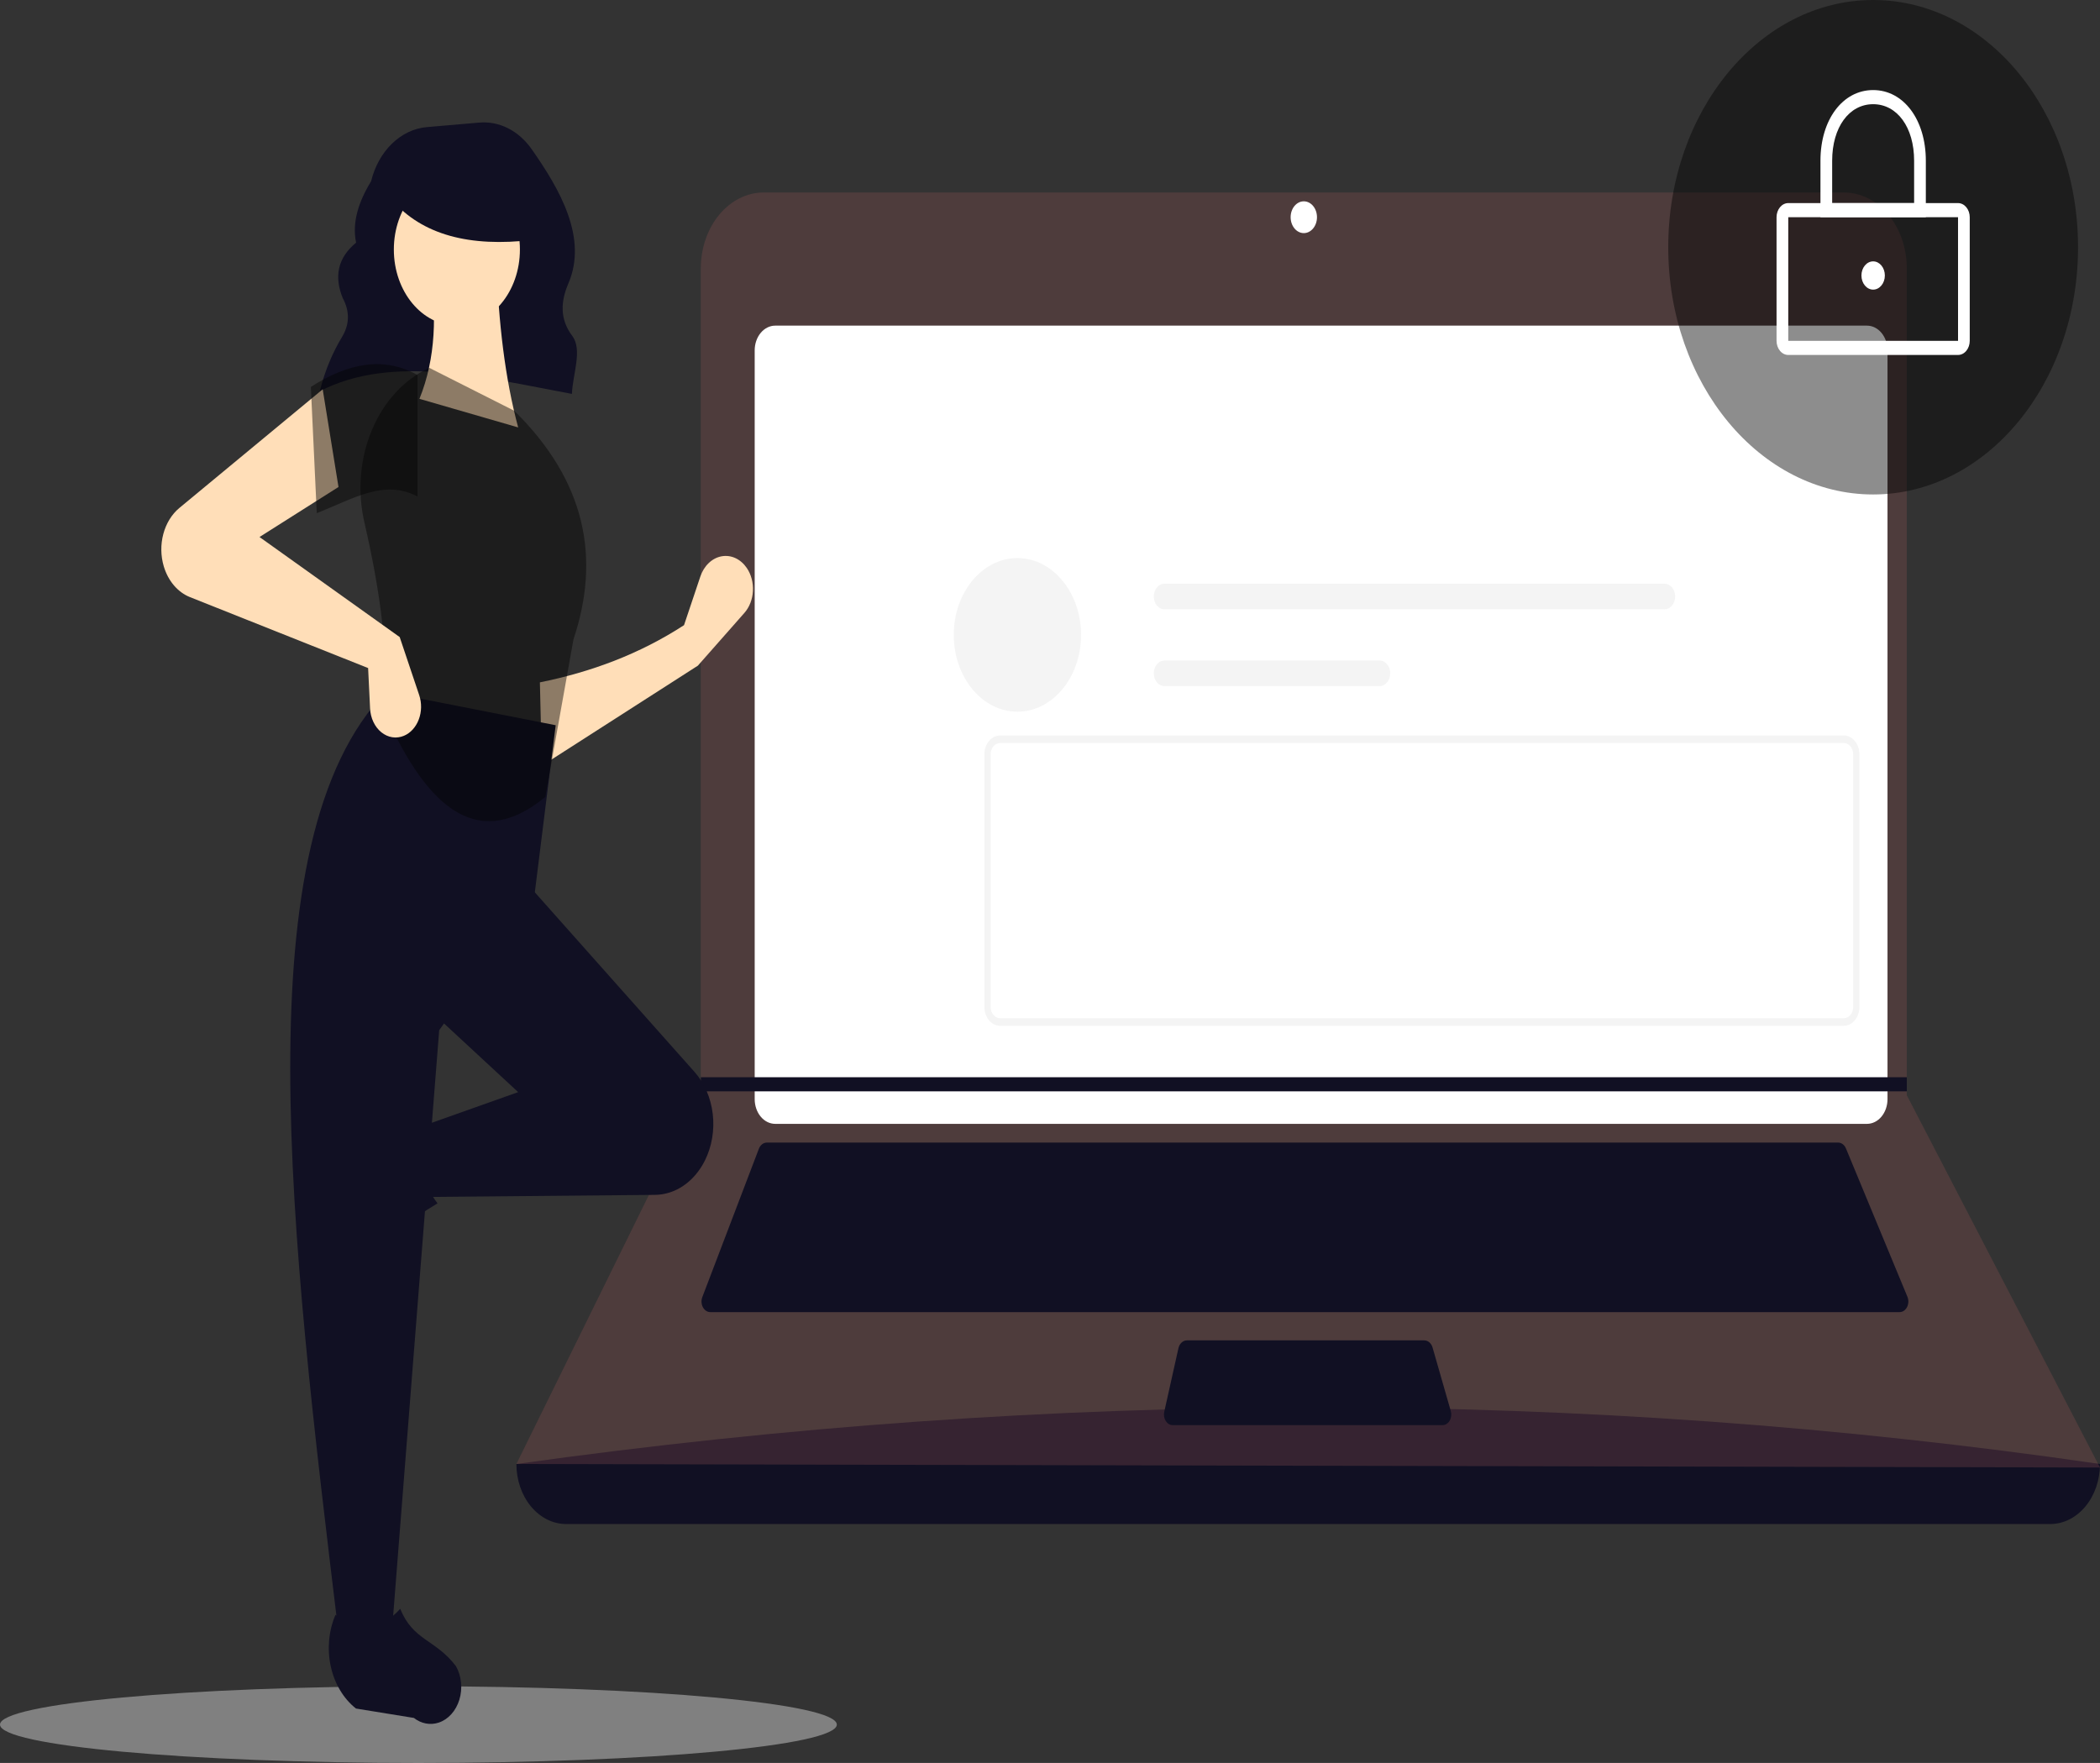 <svg width="374" height="314" viewBox="0 0 374 314" fill="none" xmlns="http://www.w3.org/2000/svg">
<rect x="0" y="0" width="374" height="314" fill="#333333" stroke="none"/>
<g clip-path="url(#clip0)">
<path d="M74.517 314C115.672 314 149.034 310.942 149.034 307.171C149.034 303.399 115.672 300.341 74.517 300.341C33.362 300.341 0 303.399 0 307.171C0 310.942 33.362 314 74.517 314Z" fill="#E6E6E6" fill-opacity="0.43"/>
<path d="M56.959 69.671C69.928 63.015 86.08 67.232 101.854 70.159C102.001 66.615 103.78 62.301 101.916 59.828C99.652 56.824 99.86 53.667 101.223 50.492C104.707 42.374 99.715 33.735 94.675 26.553C93.539 24.937 92.103 23.668 90.484 22.848C88.865 22.028 87.109 21.681 85.358 21.834L76.021 22.638C73.749 22.834 71.58 23.863 69.806 25.586C68.031 27.31 66.735 29.646 66.091 32.283C63.862 35.942 62.669 39.59 63.42 43.22C60.081 45.974 59.52 49.298 61.02 53.046C62.292 55.405 62.279 57.702 60.962 59.935C59.233 62.782 57.908 65.957 57.043 69.329L56.959 69.671Z" fill="#111023"/>
<path d="M365.138 271.448H100.83C98.479 271.448 96.225 270.321 94.563 268.316C92.901 266.31 91.967 263.59 91.967 260.754C187.779 247.317 281.79 247.317 374 260.754C374 263.59 373.066 266.31 371.404 268.316C369.742 270.321 367.488 271.448 365.138 271.448Z" fill="#111023"/>
<path d="M374 261.383L91.967 260.754L124.654 194.386L124.81 194.071V47.804C124.81 46.028 125.1 44.27 125.663 42.63C126.226 40.99 127.051 39.499 128.091 38.244C129.132 36.989 130.367 35.993 131.726 35.314C133.085 34.634 134.542 34.285 136.013 34.285H328.39C329.861 34.285 331.318 34.634 332.677 35.314C334.037 35.993 335.272 36.989 336.312 38.244C337.352 39.499 338.178 40.99 338.74 42.63C339.303 44.27 339.593 46.028 339.593 47.804V195.078L374 261.383Z" fill="#935555" fill-opacity="0.29"/>
<path d="M138.055 58C137.088 58.001 136.16 58.466 135.476 59.291C134.792 60.117 134.407 61.236 134.406 62.404V195.768C134.407 196.936 134.792 198.055 135.476 198.881C136.16 199.706 137.088 200.171 138.055 200.172H332.507C333.474 200.171 334.402 199.706 335.086 198.881C335.77 198.055 336.155 196.936 336.156 195.768V62.404C336.155 61.236 335.77 60.117 335.086 59.291C334.402 58.466 333.474 58.001 332.507 58H138.055Z" fill="white"/>
<path d="M136.573 203.507C136.274 203.508 135.981 203.612 135.729 203.806C135.478 204.001 135.277 204.278 135.152 204.606L125.08 231.027C124.97 231.315 124.922 231.631 124.941 231.947C124.959 232.262 125.042 232.568 125.184 232.834C125.325 233.101 125.52 233.32 125.75 233.472C125.98 233.624 126.238 233.703 126.501 233.703H338.305C338.571 233.703 338.833 233.621 339.066 233.464C339.299 233.308 339.495 233.082 339.635 232.808C339.775 232.534 339.855 232.222 339.867 231.901C339.879 231.579 339.822 231.26 339.703 230.972L328.755 204.55C328.626 204.236 328.427 203.972 328.18 203.788C327.932 203.603 327.647 203.506 327.357 203.507H136.573Z" fill="#111023"/>
<path d="M232.202 41.519C233.497 41.519 234.548 40.252 234.548 38.688C234.548 37.125 233.497 35.858 232.202 35.858C230.906 35.858 229.856 37.125 229.856 38.688C229.856 40.252 230.906 41.519 232.202 41.519Z" fill="white"/>
<path d="M211.383 238.736C211.039 238.736 210.705 238.873 210.432 239.126C210.159 239.378 209.963 239.732 209.873 240.132L207.347 251.456C207.284 251.735 207.276 252.029 207.323 252.313C207.369 252.597 207.469 252.864 207.615 253.094C207.761 253.324 207.949 253.511 208.164 253.639C208.38 253.767 208.617 253.834 208.857 253.834H256.903C257.152 253.834 257.398 253.762 257.62 253.624C257.841 253.486 258.032 253.286 258.177 253.041C258.322 252.796 258.415 252.513 258.451 252.215C258.486 251.917 258.462 251.613 258.381 251.329L255.132 240.006C255.026 239.635 254.826 239.313 254.562 239.086C254.297 238.858 253.98 238.736 253.655 238.736H211.383Z" fill="#111023"/>
<path d="M339.593 191.869V194.385H124.654L124.816 194.071V191.869H339.593Z" fill="#111023"/>
<path d="M333.598 88.071C353.752 88.071 370.09 68.356 370.09 44.036C370.09 19.715 353.752 0 333.598 0C313.444 0 297.106 19.715 297.106 44.036C297.106 68.356 313.444 88.071 333.598 88.071Z" fill="#030303" fill-opacity="0.45"/>
<path d="M348.716 63.222H318.48C317.927 63.222 317.397 62.957 317.006 62.485C316.615 62.013 316.395 61.373 316.394 60.706V38.688C316.395 38.021 316.615 37.382 317.006 36.91C317.397 36.438 317.927 36.173 318.48 36.172H348.716C349.269 36.173 349.799 36.438 350.19 36.91C350.581 37.382 350.801 38.021 350.801 38.688V60.706C350.801 61.373 350.581 62.013 350.19 62.485C349.799 62.957 349.269 63.222 348.716 63.222ZM318.48 38.688V60.706H348.718L348.716 38.688L318.48 38.688Z" fill="white"/>
<path d="M342.982 38.688H324.214V28.623C324.214 21.333 328.161 16.041 333.598 16.041C339.035 16.041 342.982 21.333 342.982 28.623L342.982 38.688ZM326.299 36.172H340.896V28.623C340.896 22.697 337.895 18.558 333.598 18.558C329.301 18.558 326.299 22.697 326.299 28.623L326.299 36.172Z" fill="white"/>
<path d="M333.598 51.585C334.75 51.585 335.683 50.458 335.683 49.068C335.683 47.678 334.75 46.552 333.598 46.552C332.446 46.552 331.513 47.678 331.513 49.068C331.513 50.458 332.446 51.585 333.598 51.585Z" fill="white"/>
<path d="M328.375 182.7H178.095C177.358 182.699 176.65 182.345 176.129 181.715C175.607 181.086 175.313 180.232 175.312 179.342V134.358C175.313 133.468 175.607 132.614 176.129 131.985C176.65 131.355 177.358 131.001 178.095 131H328.375C329.112 131.001 329.82 131.355 330.341 131.985C330.863 132.614 331.157 133.468 331.157 134.358V179.342C331.157 180.232 330.863 181.086 330.341 181.715C329.82 182.345 329.112 182.699 328.375 182.7ZM178.095 132.343C177.653 132.344 177.228 132.556 176.915 132.934C176.602 133.312 176.426 133.824 176.426 134.358V179.342C176.426 179.876 176.602 180.388 176.915 180.766C177.228 181.144 177.653 181.356 178.095 181.357H328.375C328.817 181.356 329.242 181.144 329.555 180.766C329.868 180.388 330.044 179.876 330.044 179.342V134.358C330.044 133.824 329.868 133.312 329.555 132.934C329.242 132.556 328.817 132.344 328.375 132.343L178.095 132.343Z" fill="#E6E6E6" fill-opacity="0.43"/>
<path d="M181.194 126.761C187.455 126.761 192.531 120.636 192.531 113.081C192.531 105.526 187.455 99.401 181.194 99.401C174.934 99.401 169.858 105.526 169.858 113.081C169.858 120.636 174.934 126.761 181.194 126.761Z" fill="#E6E6E6" fill-opacity="0.43"/>
<path d="M207.376 103.961C207.127 103.961 206.881 104.02 206.652 104.134C206.422 104.248 206.214 104.416 206.038 104.628C205.862 104.84 205.723 105.091 205.627 105.368C205.532 105.645 205.483 105.942 205.483 106.241C205.483 106.541 205.532 106.838 205.627 107.115C205.723 107.391 205.862 107.643 206.038 107.855C206.214 108.066 206.422 108.234 206.652 108.349C206.881 108.463 207.127 108.522 207.376 108.521H296.446C296.947 108.521 297.428 108.281 297.782 107.853C298.136 107.426 298.335 106.846 298.335 106.241C298.335 105.637 298.136 105.057 297.782 104.629C297.428 104.202 296.947 103.961 296.446 103.961H207.376Z" fill="#E6E6E6" fill-opacity="0.43"/>
<path d="M207.376 117.641C206.875 117.641 206.394 117.881 206.04 118.309C205.685 118.736 205.486 119.316 205.486 119.921C205.486 120.525 205.685 121.105 206.04 121.533C206.394 121.961 206.875 122.201 207.376 122.201H245.703C246.204 122.201 246.685 121.961 247.039 121.533C247.393 121.105 247.592 120.525 247.592 119.921C247.592 119.316 247.393 118.736 247.039 118.309C246.685 117.881 246.204 117.641 245.703 117.641H207.376Z" fill="#E6E6E6" fill-opacity="0.43"/>
<path d="M124.284 118.563L96.504 136.385L96.152 121.534C105.219 119.707 113.846 116.527 121.822 111.349L124.728 102.687C125.045 101.744 125.559 100.915 126.221 100.284C126.883 99.653 127.67 99.24 128.504 99.086C129.338 98.932 130.191 99.043 130.979 99.407C131.767 99.771 132.463 100.377 132.999 101.163C133.782 102.315 134.174 103.782 134.094 105.269C134.015 106.756 133.47 108.15 132.57 109.17L124.284 118.563Z" fill="#FFDEB8"/>
<path d="M56.406 221.462C56.203 220.565 56.16 219.627 56.279 218.708C56.399 217.79 56.678 216.912 57.099 216.134L63.201 204.832C64.645 202.159 66.859 200.228 69.416 199.414C71.972 198.601 74.688 198.962 77.036 200.428C74.472 205.696 74.829 210.317 77.922 214.333C73.121 217.162 68.683 220.812 64.747 225.172C64.028 225.763 63.203 226.139 62.34 226.267C61.476 226.395 60.6 226.273 59.784 225.91C58.968 225.547 58.236 224.954 57.648 224.18C57.06 223.407 56.635 222.475 56.406 221.462Z" fill="#111023"/>
<path d="M125.549 206.686C124.626 208.543 123.322 210.082 121.764 211.157C120.205 212.231 118.444 212.804 116.649 212.82L76.108 213.191L74.35 200.885L92.284 194.52L77.163 180.517L93.691 157.178L123.71 190.941C125.464 192.914 126.604 195.554 126.939 198.42C127.274 201.286 126.783 204.204 125.549 206.686Z" fill="#111023"/>
<path d="M69.778 290.845H60.284C51.759 220.332 43.082 149.623 68.724 123.231L98.965 129.172L95.097 160.148L78.218 183.487L69.778 290.845Z" fill="#111023"/>
<path d="M78.125 306.818C77.381 307.062 76.604 307.114 75.843 306.97C75.081 306.826 74.354 306.489 73.709 305.982L63.4 304.31C61.184 302.568 59.584 299.896 58.91 296.811C58.235 293.726 58.534 290.449 59.749 287.615C64.115 290.71 67.944 290.278 71.272 286.545C73.624 292.275 77.498 291.925 81.198 296.752C81.688 297.62 81.999 298.615 82.106 299.657C82.212 300.699 82.111 301.756 81.81 302.741C81.509 303.725 81.018 304.609 80.377 305.318C79.736 306.028 78.964 306.542 78.125 306.818Z" fill="#111023"/>
<path d="M92.284 76.129L74.701 71.037C77.622 63.824 77.862 55.798 76.46 47.274L88.416 46.85C88.79 57.45 89.924 67.353 92.284 76.129Z" fill="#FFDEB8"/>
<path d="M97.116 141.948C84.317 152.473 75.273 142.308 68.372 126.626C69.331 117.029 67.778 105.545 64.902 93.067C63.623 87.563 64.101 81.681 66.24 76.581C68.38 71.481 72.026 67.535 76.46 65.521L91.581 73.159C104.42 85.788 106.947 99.468 102.13 113.895L97.116 141.948Z" fill="#030303" fill-opacity="0.45"/>
<path d="M60.284 86.738L46.218 95.649L71.185 113.471L74.659 123.812C74.891 124.502 75.004 125.242 74.991 125.986C74.978 126.731 74.84 127.465 74.584 128.142C74.329 128.82 73.962 129.428 73.505 129.93C73.049 130.431 72.512 130.814 71.929 131.057C71.265 131.333 70.558 131.42 69.862 131.311C69.167 131.202 68.501 130.9 67.918 130.429C67.335 129.958 66.851 129.331 66.502 128.596C66.154 127.862 65.951 127.039 65.91 126.194L65.559 118.988L33.826 106.351C32.757 105.925 31.782 105.211 30.975 104.264C30.168 103.316 29.551 102.159 29.17 100.881C28.614 99.018 28.585 96.985 29.089 95.1C29.593 93.215 30.6 91.585 31.953 90.465L57.471 69.34L60.284 86.738Z" fill="#FFDEB8"/>
<path d="M74.35 88.435C68.484 85.333 63.149 88.703 56.416 91.406L55.361 68.915C62.047 64.615 68.421 63.456 74.35 66.794L74.35 88.435Z" fill="#030303" fill-opacity="0.45"/>
<path d="M81.367 57.99C87.567 57.99 92.593 51.925 92.593 44.444C92.593 36.962 87.567 30.898 81.367 30.898C75.168 30.898 70.142 36.962 70.142 44.444C70.142 51.925 75.168 57.99 81.367 57.99Z" fill="#FFDEB8"/>
<path d="M94.797 42.735C83.683 44.048 75.213 41.855 69.801 35.609V30.579H93.854L94.797 42.735Z" fill="#111023"/>
</g>
<defs>
<clipPath id="clip0">
<rect width="374" height="314" fill="white"/>
</clipPath>
</defs>
</svg>
